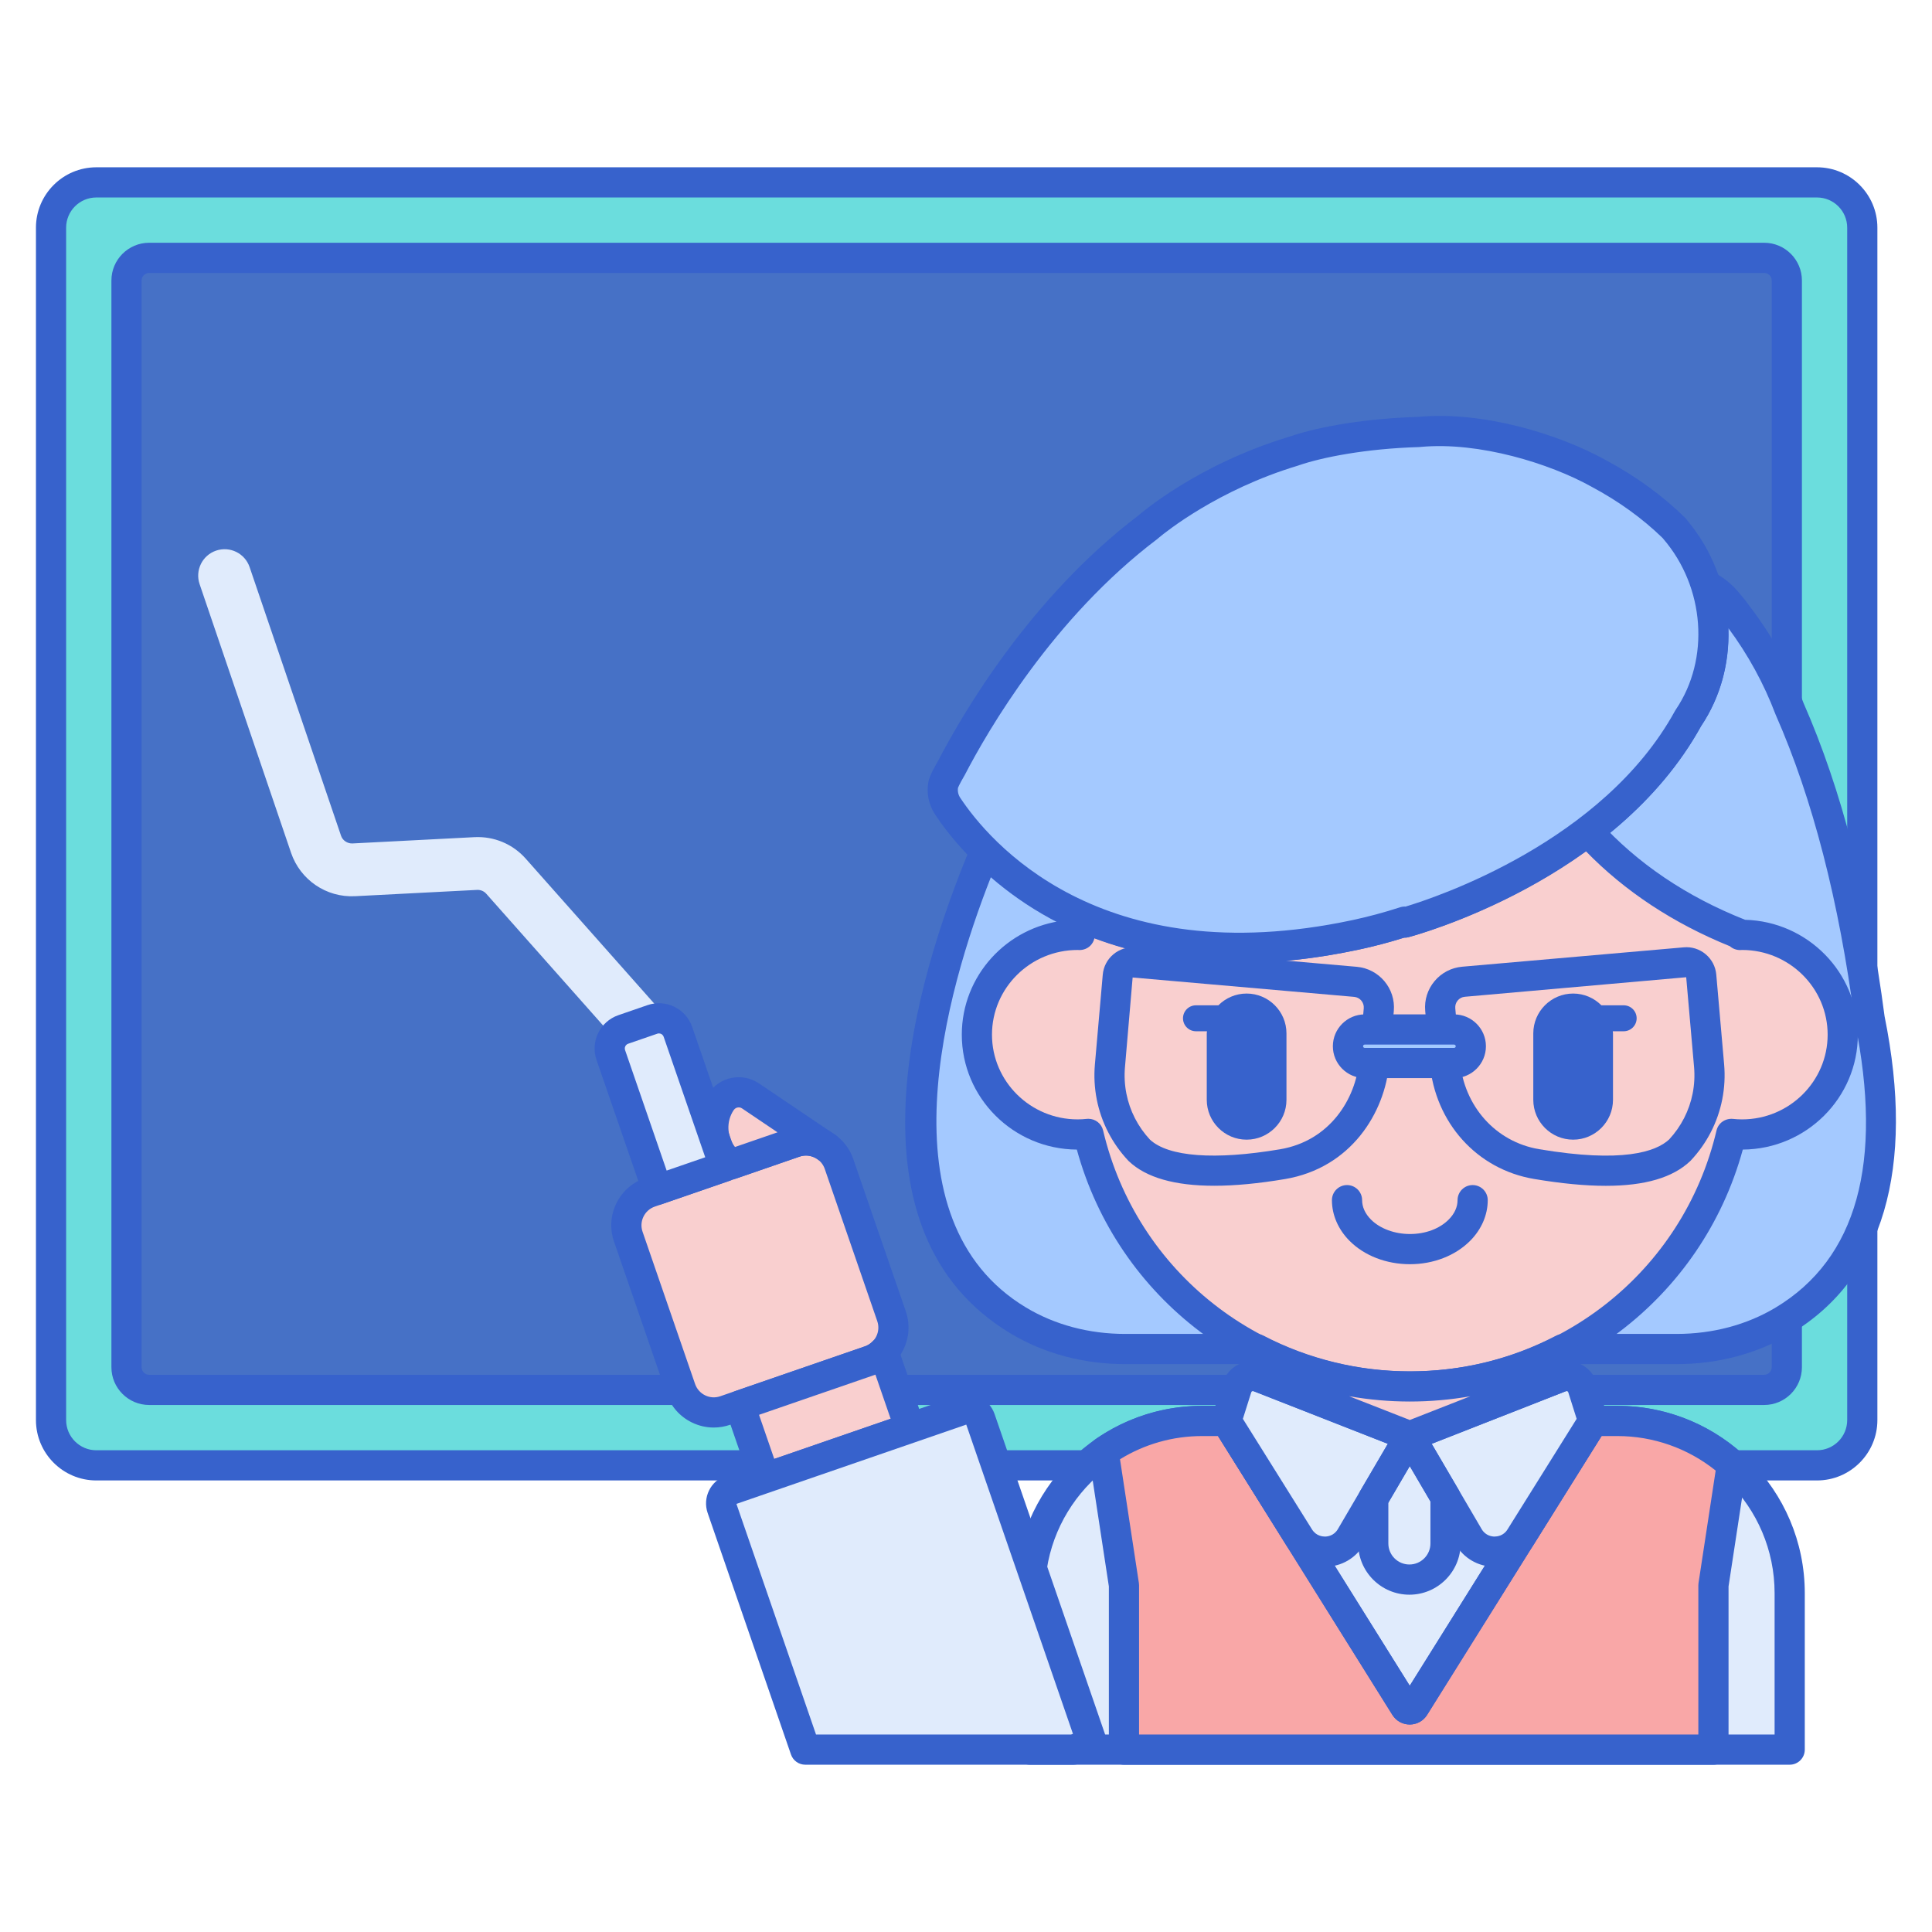 <svg id="Layer_1" enable-background="new 0 0 256 256" height="512" viewBox="0 0 256 256" width="512" xmlns="http://www.w3.org/2000/svg"><path d="m240.763 194.167h-228c-3.314 0-6-2.686-6-6v-158c0-3.314 2.686-6 6-6h228c3.314 0 6 2.686 6 6v158c0 3.313-2.687 6-6 6z" fill="#6bdddd"/><path d="m240.763 196.167h-228c-4.411 0-8-3.589-8-8v-158c0-4.411 3.589-8 8-8h228c4.411 0 8 3.589 8 8v158c0 4.411-3.589 8-8 8zm-228-170c-2.206 0-4 1.794-4 4v158c0 2.206 1.794 4 4 4h228c2.206 0 4-1.794 4-4v-158c0-2.206-1.794-4-4-4z" fill="#3762cc"/><path d="m16.763 181.167v-144c0-1.657 1.343-3 3-3h214c1.657 0 3 1.343 3 3v144c0 1.657-1.343 3-3 3h-214c-1.657 0-3-1.344-3-3z" fill="#4671c6"/><path d="m233.763 186.167h-214c-2.757 0-5-2.243-5-5v-144c0-2.757 2.243-5 5-5h214c2.757 0 5 2.243 5 5v144c0 2.757-2.243 5-5 5zm-214-150c-.551 0-1 .448-1 1v144c0 .552.449 1 1 1h214c.551 0 1-.448 1-1v-144c0-.552-.449-1-1-1z" fill="#3762cc"/><path d="m214.317 188.281h-7.255c-.016-.001-.031-.003-.047-.003l-.003.003h-47.722c-12.607 0-22.827 10.22-22.827 22.827v20.725h100.68c0-7.728 0-13.001 0-20.725.001-12.606-10.219-22.827-22.826-22.827z" fill="#e0ebfc"/><path d="m214.317 188.281h-7.255c-.016-.001-.031-.003-.047-.003l-.003.003h-47.722c-12.607 0-22.827 10.22-22.827 22.827v20.725h100.681c0-7.728 0-13.001 0-20.725 0-12.607-10.22-22.827-22.827-22.827z" fill="#e0ebfc"/><path d="m237.144 233.833h-100.681c-1.104 0-2-.896-2-2v-20.725c0-13.689 11.138-24.827 24.828-24.827h47.617c.065-.003.129-.005.213 0h7.195c13.69 0 24.827 11.138 24.827 24.827v20.725c.001 1.105-.894 2-1.999 2zm-98.681-4h96.681v-18.725c0-11.484-9.343-20.827-20.827-20.827h-7.255c-.016.001-.032.001-.049 0h-47.722c-11.484 0-20.828 9.343-20.828 20.827z" fill="#3762cc"/><path d="m247.737 134.978c-2.475-19.01-6.751-32.292-10.612-41.061-1.636-4.317-3.901-8.443-6.782-12.25-.945-1.302-1.517-1.915-1.517-1.915-.781-.936-1.748-1.683-2.825-2.228 2.057 6.547.867 12.97-2.305 17.642-11.002 20.059-37.577 27.08-37.577 27.08l.015-.123c-2.133.692-4.303 1.281-6.507 1.75-26.383 5.623-41.526-3.562-49.097-11.07-6.752 16.131-17.146 49.23 4.41 62.174 4.271 2.565 9.188 3.775 14.138 3.775h36.539.012 36.54c4.95 0 9.867-1.21 14.138-3.775 13.828-8.303 14.504-24.904 11.43-39.999z" fill="#a4c9ff"/><path d="m222.169 180.753h-73.091c-5.498 0-10.743-1.404-15.167-4.061-22.451-13.48-12.91-46.298-5.225-64.661.257-.613.802-1.059 1.454-1.189.652-.126 1.326.074 1.799.542 7.804 7.738 22.339 15.848 47.272 10.533 2.079-.443 4.201-1.014 6.307-1.696.239-.078.485-.109.73-.095 4.049-1.219 26.174-8.563 35.695-25.923.03-.056.063-.109.099-.162 3.021-4.447 3.793-10.396 2.067-15.912-.24-.769.003-1.605.618-2.125s1.482-.622 2.198-.255c1.331.677 2.476 1.58 3.406 2.684.167.184.752.848 1.632 2.059 2.925 3.864 5.292 8.137 7.015 12.668 5.02 11.418 8.631 25.377 10.734 41.489 4.093 20.187-.186 34.725-12.375 42.044-4.425 2.656-9.67 4.06-15.168 4.06zm-90.876-64.513c-5.926 15.064-14.71 45.383 4.676 57.022 3.803 2.283 8.335 3.49 13.108 3.49h73.091c4.773 0 9.306-1.207 13.108-3.49 10.77-6.467 14.302-19.213 10.5-37.886-.009-.047-.017-.094-.023-.142-2.055-15.787-5.574-29.418-10.459-40.513-.014-.032-.027-.064-.04-.097-1.536-4.053-3.632-7.882-6.234-11.39.174 4.648-1.058 9.167-3.617 12.973-11.311 20.512-37.657 27.675-38.775 27.97-.187.05-.378.074-.566.065-2.012.629-4.033 1.162-6.02 1.585-24.552 5.238-39.839-1.851-48.749-9.587z" fill="#3762cc"/><path d="m230.829 123.875c-.093 0-.184.012-.276.014v-.129c-9.067-3.576-15.547-8.519-20.177-13.635-11.497 8.744-24.256 12.12-24.256 12.12l.015-.123c-2.133.692-4.303 1.281-6.507 1.75-16.089 3.429-27.997 1.349-36.561-2.498v2.514c-.093-.002-.183-.014-.276-.014-7.37 0-13.345 5.921-13.345 13.225s5.975 13.225 13.345 13.225c.484 0 .961-.029 1.432-.079 4.514 19.177 21.861 33.468 42.588 33.468s38.074-14.291 42.588-33.468c.471.05.948.079 1.432.079 7.37 0 13.345-5.921 13.345-13.225s-5.977-13.224-13.347-13.224z" fill="#f9cfcf"/><path d="m85.059 139.91c-.966 0-1.928-.397-2.619-1.178l-18.014-20.312c-.305-.344-.749-.522-1.2-.503l-16.176.834c-3.818.199-7.267-2.171-8.484-5.751l-12.117-35.599c-.623-1.83.355-3.818 2.186-4.441 1.83-.621 3.818.355 4.441 2.186l12.116 35.6c.215.633.84 1.032 1.496 1.016l16.177-.834c2.597-.131 5.073.905 6.798 2.849l18.013 20.313c1.283 1.446 1.15 3.658-.296 4.94-.666.589-1.495.88-2.321.88z" fill="#e0ebfc"/><g fill="#3762cc"><path d="m186.824 167.514c-.001 0 0 0 0 0-3.133 0-6.053-1.132-8.011-3.106-1.5-1.512-2.326-3.423-2.326-5.38 0-1.104.896-2 2-2s2 .896 2 2c0 .908.403 1.795 1.166 2.563 1.194 1.204 3.127 1.923 5.171 1.923 2.056 0 3.931-.701 5.143-1.923.763-.769 1.166-1.655 1.166-2.563 0-1.104.896-2 2-2s2 .896 2 2c0 1.957-.826 3.868-2.326 5.38-1.959 1.974-4.869 3.106-7.983 3.106z"/><path d="m165.183 131.65c-1.46 0-2.783.597-3.74 1.558h-2.97c-.95 0-1.72.77-1.72 1.72s.77 1.72 1.72 1.72h1.458c-.005.095-.029.186-.029.282v8.801c0 2.912 2.369 5.28 5.281 5.28 2.911 0 5.28-2.369 5.28-5.28v-8.801c0-2.911-2.369-5.28-5.28-5.28z"/><path d="m215.145 133.208h-2.955c-.957-.961-2.28-1.558-3.74-1.558-2.912 0-5.281 2.369-5.281 5.28v8.801c0 2.912 2.369 5.28 5.281 5.28 2.911 0 5.28-2.369 5.28-5.28v-8.801c0-.097-.023-.187-.029-.282h1.443c.95 0 1.72-.771 1.72-1.72s-.769-1.72-1.719-1.72z"/><path d="m160.886 157.119c-5.242 0-9.031-1.087-11.311-3.254-.027-.025-.054-.053-.081-.081-2.13-2.27-3.571-5.071-4.167-8.104-.299-1.523-.383-3.08-.248-4.626 0 0 0 0 0-.001l1.042-11.901c.092-1.058.592-2.017 1.405-2.699.814-.683 1.848-1.011 2.903-.914l29.353 2.567c2.965.26 5.166 2.883 4.906 5.848l-.607 6.937c-.575 6.575-5.071 13.869-13.818 15.342-3.515.591-6.644.886-9.377.886zm-8.515-6.116c2.463 2.284 8.576 2.74 17.229 1.284 6.639-1.117 10.056-6.704 10.498-11.746l.607-6.937c.067-.767-.503-1.446-1.271-1.514l-29.354-2.567-1.016 11.88v-.001c-.102 1.172-.039 2.353.188 3.507.448 2.275 1.526 4.381 3.119 6.094z"/><path d="m212.775 157.127c-2.744 0-5.906-.304-9.503-.909-7.574-1.274-13.126-7.439-13.818-15.341l-.607-6.938c-.126-1.436.315-2.835 1.242-3.939s2.228-1.781 3.665-1.906l29.354-2.568c1.056-.097 2.089.232 2.902.915.814.683 1.313 1.642 1.406 2.7l1.041 11.899v.001c.135 1.547.052 3.103-.248 4.626-.596 3.031-2.037 5.834-4.167 8.104-.026.028-.053.056-.081.082-2.303 2.186-5.996 3.274-11.186 3.274zm10.655-27.639-29.329 2.589c-.372.032-.709.208-.948.493-.24.286-.354.648-.322 1.02l.607 6.938c.53 6.058 4.749 10.777 10.498 11.744 11.064 1.863 15.478.342 17.229-1.283 1.593-1.715 2.671-3.821 3.119-6.095.227-1.154.29-2.334.188-3.506z"/></g><path d="m192.673 140.854h-11.841c-1.226 0-2.22-.994-2.22-2.22 0-1.226.994-2.22 2.22-2.22h11.841c1.226 0 2.22.994 2.22 2.22 0 1.226-.994 2.22-2.22 2.22z" fill="#a4c9ff"/><path d="m192.673 142.854h-11.841c-2.327 0-4.22-1.893-4.22-4.22s1.893-4.221 4.22-4.221h11.841c2.327 0 4.22 1.894 4.22 4.221s-1.893 4.22-4.22 4.22zm-11.841-4.441c-.122 0-.22.099-.22.221 0 .121.099.22.22.22h11.841c.122 0 .22-.099.22-.22 0-.122-.099-.221-.22-.221z" fill="#3762cc"/><path d="m115.27 180.284-19.181 6.617c-2.414.833-5.045-.449-5.878-2.863l-6.959-20.172c-.833-2.414.449-5.045 2.863-5.878l19.181-6.617c2.414-.833 5.045.449 5.878 2.863l6.959 20.172c.833 2.414-.449 5.045-2.863 5.878z" fill="#f9cfcf"/><path d="m94.577 189.157c-.991 0-1.977-.225-2.895-.672-1.59-.774-2.784-2.122-3.361-3.794l-6.959-20.172c-.577-1.673-.468-3.47.306-5.061.775-1.591 2.123-2.784 3.795-3.36l19.18-6.618c3.45-1.191 7.23.649 8.421 4.102l6.959 20.172c1.191 3.452-.648 7.229-4.101 8.421l-19.181 6.617c-.707.244-1.437.365-2.164.365zm12.223-36.039c-.283 0-.571.047-.853.144l-19.18 6.618c-.663.229-1.196.701-1.503 1.331s-.35 1.342-.121 2.004l6.959 20.172c.229.662.701 1.196 1.331 1.503s1.342.35 2.004.121l19.181-6.617c1.367-.472 2.096-1.968 1.624-3.335l-6.959-20.172c-.374-1.085-1.394-1.769-2.483-1.769zm8.471 27.166h.01z" fill="#3762cc"/><path d="m117.068 179.119c-.489.506-1.087.92-1.798 1.166l-17.238 5.947 3.321 9.626 19.204-6.625z" fill="#f9cfcf"/><path d="m101.353 197.857c-.301 0-.6-.067-.875-.202-.477-.232-.842-.645-1.015-1.146l-3.321-9.626c-.36-1.044.194-2.183 1.238-2.543l17.238-5.947c.368-.127.708-.351 1.012-.665.483-.5 1.19-.715 1.871-.562.679.15 1.23.643 1.458 1.3l3.489 10.112c.173.501.14 1.051-.092 1.528s-.645.842-1.146 1.015l-19.204 6.626c-.213.074-.433.11-.653.11zm-.778-10.387 2.016 5.845 15.423-5.321-2.017-5.845c-.025.009-.05.018-.075.026z" fill="#3762cc"/><path d="m186.809 188.281h-.011v.009z" fill="#f9a7a7"/><path d="m214.317 188.285c-1.284 0-2.342 0-3.215 0l-23.698 37.889c-.28.448-.932.447-1.211 0l-23.687-37.888h-3.215c-4.857 0-9.356 1.521-13.056 4.107l2.695 17.666v21.776h39.055 39.054v-21.776l2.442-16.003c-4.033-3.589-9.343-5.771-15.164-5.771z" fill="#f9a7a7"/><path d="m186.798 228.509h-.001c-.941-.001-1.801-.478-2.3-1.275l-23.689-37.892c-.385-.617-.406-1.394-.054-2.03.353-.636 1.022-1.03 1.75-1.03h24.295c.004.001.007.001.011 0h24.294c.727 0 1.397.395 1.75 1.03.353.637.332 1.414-.054 2.03l-23.7 37.892c-.501.798-1.361 1.275-2.302 1.275zm1.088-3.4.002.003c-.001-.001-.001-.002-.002-.003zm-21.774-34.828 20.687 33.089 20.695-33.089h-20.587c-.071.004-.143.004-.214 0z" fill="#3762cc"/><path d="m227.039 233.833h-78.109c-1.104 0-2-.896-2-2v-21.624l-2.672-17.516c-.115-.753.208-1.505.832-1.941 4.183-2.923 9.093-4.468 14.202-4.468h3.215c.689 0 1.331.355 1.696.939l22.597 36.146 22.607-36.146c.366-.584 1.006-.939 1.696-.939h3.215c6.086 0 11.944 2.229 16.493 6.275.506.45.75 1.126.648 1.796l-2.419 15.854v21.624c-.001 1.105-.897 2-2.001 2zm-76.109-4h74.109v-19.775c0-.101.008-.202.023-.302l2.273-14.897c-3.688-2.957-8.27-4.574-13.018-4.574h-2.107l-23.11 36.949c-.501.799-1.361 1.274-2.302 1.275h-.001c-.941-.001-1.801-.478-2.3-1.275l-23.099-36.949h-2.106c-3.875 0-7.612 1.059-10.886 3.074l2.502 16.397c.015.1.023.201.023.302v19.775z" fill="#3762cc"/><path d="m209.711 183.888 1.387 4.393-9.655 15.444c-1.594 2.549-5.324 2.495-6.843-.099l-7.801-13.321 19.963-7.826c1.205-.473 2.559.174 2.949 1.409z" fill="#e0ebfc"/><path d="m198.054 207.605c-.03 0-.06-.001-.09-.001-2.118-.031-4.021-1.141-5.091-2.968l-7.801-13.32c-.296-.505-.355-1.113-.164-1.666s.615-.993 1.16-1.207l19.963-7.826c1.088-.427 2.318-.382 3.373.122s1.862 1.432 2.213 2.547l1.388 4.393c.176.559.099 1.166-.211 1.663l-9.656 15.444c-1.106 1.77-3.001 2.819-5.084 2.819zm-8.347-16.292 6.619 11.302c.515.879 1.358.984 1.697.989.346-.008 1.186-.077 1.725-.939l9.167-14.661-1.11-3.514s0 0 0-.001c-.021-.064-.062-.111-.123-.141-.063-.031-.126-.032-.189-.007z" fill="#3762cc"/><path d="m163.891 183.888-1.387 4.393 9.655 15.444c1.594 2.549 5.324 2.495 6.843-.099l7.801-13.321-19.963-7.826c-1.205-.473-2.559.174-2.949 1.409z" fill="#e0ebfc"/><path d="m175.547 207.605c-2.082 0-3.978-1.05-5.084-2.819l-9.655-15.444c-.311-.497-.388-1.104-.211-1.663l1.388-4.393c.352-1.115 1.159-2.043 2.213-2.547s2.285-.549 3.373-.122l19.963 7.826c.544.214.968.654 1.16 1.207s.132 1.161-.164 1.666l-7.801 13.32c-1.07 1.827-2.973 2.937-5.09 2.968-.032 0-.062.001-.092.001zm-10.859-19.601 9.166 14.661c.54.862 1.398.938 1.725.939.339-.005 1.183-.111 1.697-.989l6.619-11.302-17.785-6.972c-.064-.025-.126-.024-.189.007-.061.029-.103.076-.123.141v.001zm-.797-4.116h.01z" fill="#3762cc"/><path d="m142.255 231.833 2.461-.849-14.825-42.969c-.341-.989-1.419-1.514-2.408-1.173l-30.653 10.575c-.989.341-1.514 1.419-1.173 2.408l11.043 32.008z" fill="#e0ebfc"/><path d="m142.255 233.833h-35.554c-.853 0-1.612-.541-1.891-1.348l-11.043-32.008c-.7-2.031.382-4.252 2.412-4.951l30.653-10.575c2.031-.702 4.251.382 4.951 2.411l14.825 42.97c.173.502.14 1.051-.093 1.528-.232.477-.645.842-1.146 1.015l-2.461.849c-.211.072-.431.109-.653.109zm-34.129-4h33.793l.253-.087-14.138-40.979-30.453 10.506z" fill="#3762cc"/><path d="m186.81 185.715c-20.804 0-38.713-13.647-44.123-33.39-8.415-.055-15.243-6.863-15.243-15.225 0-7.817 5.969-14.277 13.622-15.13v-.596c0-.679.344-1.311.914-1.679.569-.37 1.286-.426 1.906-.146 9.915 4.452 21.798 5.25 35.324 2.366 2.079-.443 4.201-1.014 6.307-1.696.239-.077.487-.104.731-.095 2.688-.807 13.327-4.3 22.916-11.593.828-.629 1.997-.521 2.694.25 5.083 5.616 11.604 10.022 19.38 13.097 8.273.217 14.936 6.961 14.936 15.221 0 8.361-6.828 15.17-15.243 15.225-5.409 19.743-23.317 33.391-44.121 33.391zm-42.587-37.468c.918 0 1.731.631 1.945 1.542 4.425 18.797 21.137 31.926 40.641 31.926s36.216-13.129 40.641-31.926c.231-.979 1.151-1.62 2.157-1.531.426.046.826.067 1.222.067 6.256 0 11.345-5.035 11.345-11.225 0-6.184-5.078-11.215-11.325-11.226-.11.008-.182.012-.255.014-.509.003-.997-.171-1.373-.508-7.501-3.044-13.912-7.273-19.087-12.591-11.258 8.087-22.989 11.252-23.503 11.389-.187.051-.374.078-.567.065-2.012.629-4.033 1.162-6.02 1.585-13.155 2.805-24.921 2.301-35.029-1.49-.085.369-.274.709-.549.979-.385.376-.901.569-1.441.571-.075-.002-.149-.007-.223-.012-.001 0-.003 0-.004 0-6.266 0-11.354 5.035-11.354 11.224s5.09 11.225 11.346 11.225c.396 0 .795-.021 1.221-.067.072-.007.142-.011.212-.011z" fill="#3762cc"/><path d="m186.752 211.305c-3.744 0-6.789-3.046-6.789-6.789v-5.945c0-.355.095-.704.274-1.011l4.837-8.26c.358-.612 1.016-.989 1.726-.989s1.367.377 1.726.989l4.741 8.094c.18.307.274.655.274 1.011v6.111c.001 3.743-3.045 6.789-6.789 6.789zm-2.789-12.192v5.402c0 1.538 1.251 2.789 2.789 2.789s2.789-1.251 2.789-2.789v-5.568l-2.741-4.68z" fill="#3762cc"/><path d="m166.84 182.479 19.961 7.825 19.961-7.825c.113-.044.227-.069.342-.094v-3.621c-6.065 3.157-12.966 4.95-20.294 4.95-7.337 0-14.246-1.798-20.316-4.962v3.631c.115.026.232.051.346.096z" fill="#f9cfcf"/><path d="m186.801 192.305c-.248 0-.496-.046-.73-.138l-19.922-7.812c-.912-.206-1.655-1.037-1.655-1.973v-3.63c0-.699.365-1.348.963-1.71.598-.363 1.342-.387 1.961-.063 5.943 3.098 12.649 4.735 19.392 4.735 6.829 0 13.346-1.59 19.371-4.725.62-.322 1.364-.297 1.961.064.598.363.962 1.011.962 1.71v3.62c0 .938-.652 1.75-1.568 1.953l-.104.023-19.901 7.806c-.235.094-.483.14-.73.14zm-8.04-7.301 8.04 3.152 8.027-3.146c-5.295.935-10.774.933-16.067-.006zm-12.598-.646h.01z" fill="#3762cc"/><path d="m221.911 70.094.018-.014c-2.989-2.957-6.454-5.407-10.103-7.352h.003c-6.338-3.533-16.006-6.241-23.836-5.494l.001.002c-7.252.211-13.268 1.394-16.597 2.547l.008.001c-11.853 3.563-19.243 10.021-19.243 10.021s.006.001.006.001c-14.291 10.803-23.214 26.379-26.127 32.002-.215.334-.97 1.702-1.052 2.124-.187.963.001 2.009.571 2.871 4.229 6.404 19.519 24.435 54.067 17.071 2.204-.47 4.373-1.059 6.507-1.75l-.015.123s26.575-7.021 37.577-27.08c5.252-7.736 4.005-18.335-1.785-25.073z" fill="#a4c9ff"/><path d="m164.175 127.598c-25.027.001-36.876-14.535-40.284-19.693-.84-1.272-1.156-2.859-.865-4.354.161-.828 1.017-2.297 1.266-2.713 3.214-6.194 12.172-21.622 26.557-32.541.355-.31 7.844-6.757 19.877-10.396.005-.002.01-.004.016-.006 4.232-1.467 10.617-2.457 17.096-2.653 8.666-.822 18.779 2.294 24.964 5.741.003.002.005.003.008.005 3.997 2.136 7.538 4.718 10.525 7.672.116.114.215.24.299.376 6.455 7.729 7.206 19.089 1.77 27.175-11.311 20.512-37.657 27.675-38.775 27.97-.187.05-.378.074-.566.065-2.012.629-4.033 1.162-6.02 1.585-5.794 1.233-11.073 1.767-15.868 1.767zm-37.235-23.211c-.069.454.035.928.289 1.313 3.708 5.613 18.415 23.375 51.981 16.218 2.079-.443 4.201-1.014 6.307-1.696.239-.078.485-.109.73-.095 4.049-1.219 26.174-8.563 35.695-25.923.03-.056.063-.109.099-.162 4.556-6.708 3.863-16.231-1.647-22.643-.029-.034-.058-.069-.084-.104-2.678-2.606-5.847-4.894-9.425-6.802-.025-.014-.05-.027-.074-.041-5.455-3.029-14.804-5.947-22.542-5.234-.072.011-.145.017-.218.019-7.135.208-12.867 1.37-15.898 2.402-.056.022-.114.043-.173.061-10.579 3.18-17.554 8.819-18.415 9.538-.06.059-.124.113-.191.165-13.838 10.46-22.483 25.392-25.557 31.326-.029.056-.061.11-.095.164-.173.268-.655 1.17-.782 1.494z" fill="#3762cc"/><path d="m96.869 154.279 8.427-2.907c1.49-.514 3.06-.218 4.241.647l-10.092-6.807c-1.279-.863-3.016-.525-3.879.754-1.825 2.705-1.218 6.323 1.303 8.313z" fill="#f9cfcf"/><path d="m96.869 156.279c-.443 0-.881-.147-1.239-.431-3.345-2.641-4.102-7.474-1.722-11.001 1.48-2.193 4.465-2.77 6.656-1.294l9.76 6.584c.135.084.267.174.396.269.878.645 1.08 1.873.453 2.764s-1.852 1.117-2.754.508l-.266-.18c-.665-.399-1.47-.488-2.205-.236l-8.426 2.908c-.214.073-.434.109-.653.109zm1.014-9.545c-.255 0-.507.123-.66.351-1.021 1.514-.91 3.501.167 4.898l5.634-1.944-4.699-3.169c-.135-.092-.289-.136-.442-.136z" fill="#3762cc"/><path d="m95.988 154.583-6.16-17.856c-.479-1.389-1.995-2.127-3.384-1.648l-3.861 1.332c-1.39.479-2.127 1.994-1.648 3.384l6.16 17.856z" fill="#e0ebfc"/><path d="m87.095 159.651c-.83 0-1.605-.521-1.891-1.349l-6.161-17.855c-.838-2.431.457-5.09 2.887-5.928l3.86-1.332c1.176-.406 2.442-.33 3.562.216 1.12.545 1.959 1.494 2.366 2.671l6.161 17.855c.173.501.14 1.051-.092 1.528s-.645.842-1.146 1.015l-8.893 3.068c-.216.075-.436.111-.653.111zm.216-22.718c-.065 0-.138.01-.215.036l-3.86 1.332c-.345.119-.529.497-.41.842l5.508 15.965 5.112-1.764-5.508-15.965c-.078-.226-.244-.335-.336-.38-.062-.029-.164-.066-.291-.066z" fill="#3762cc"/></svg>